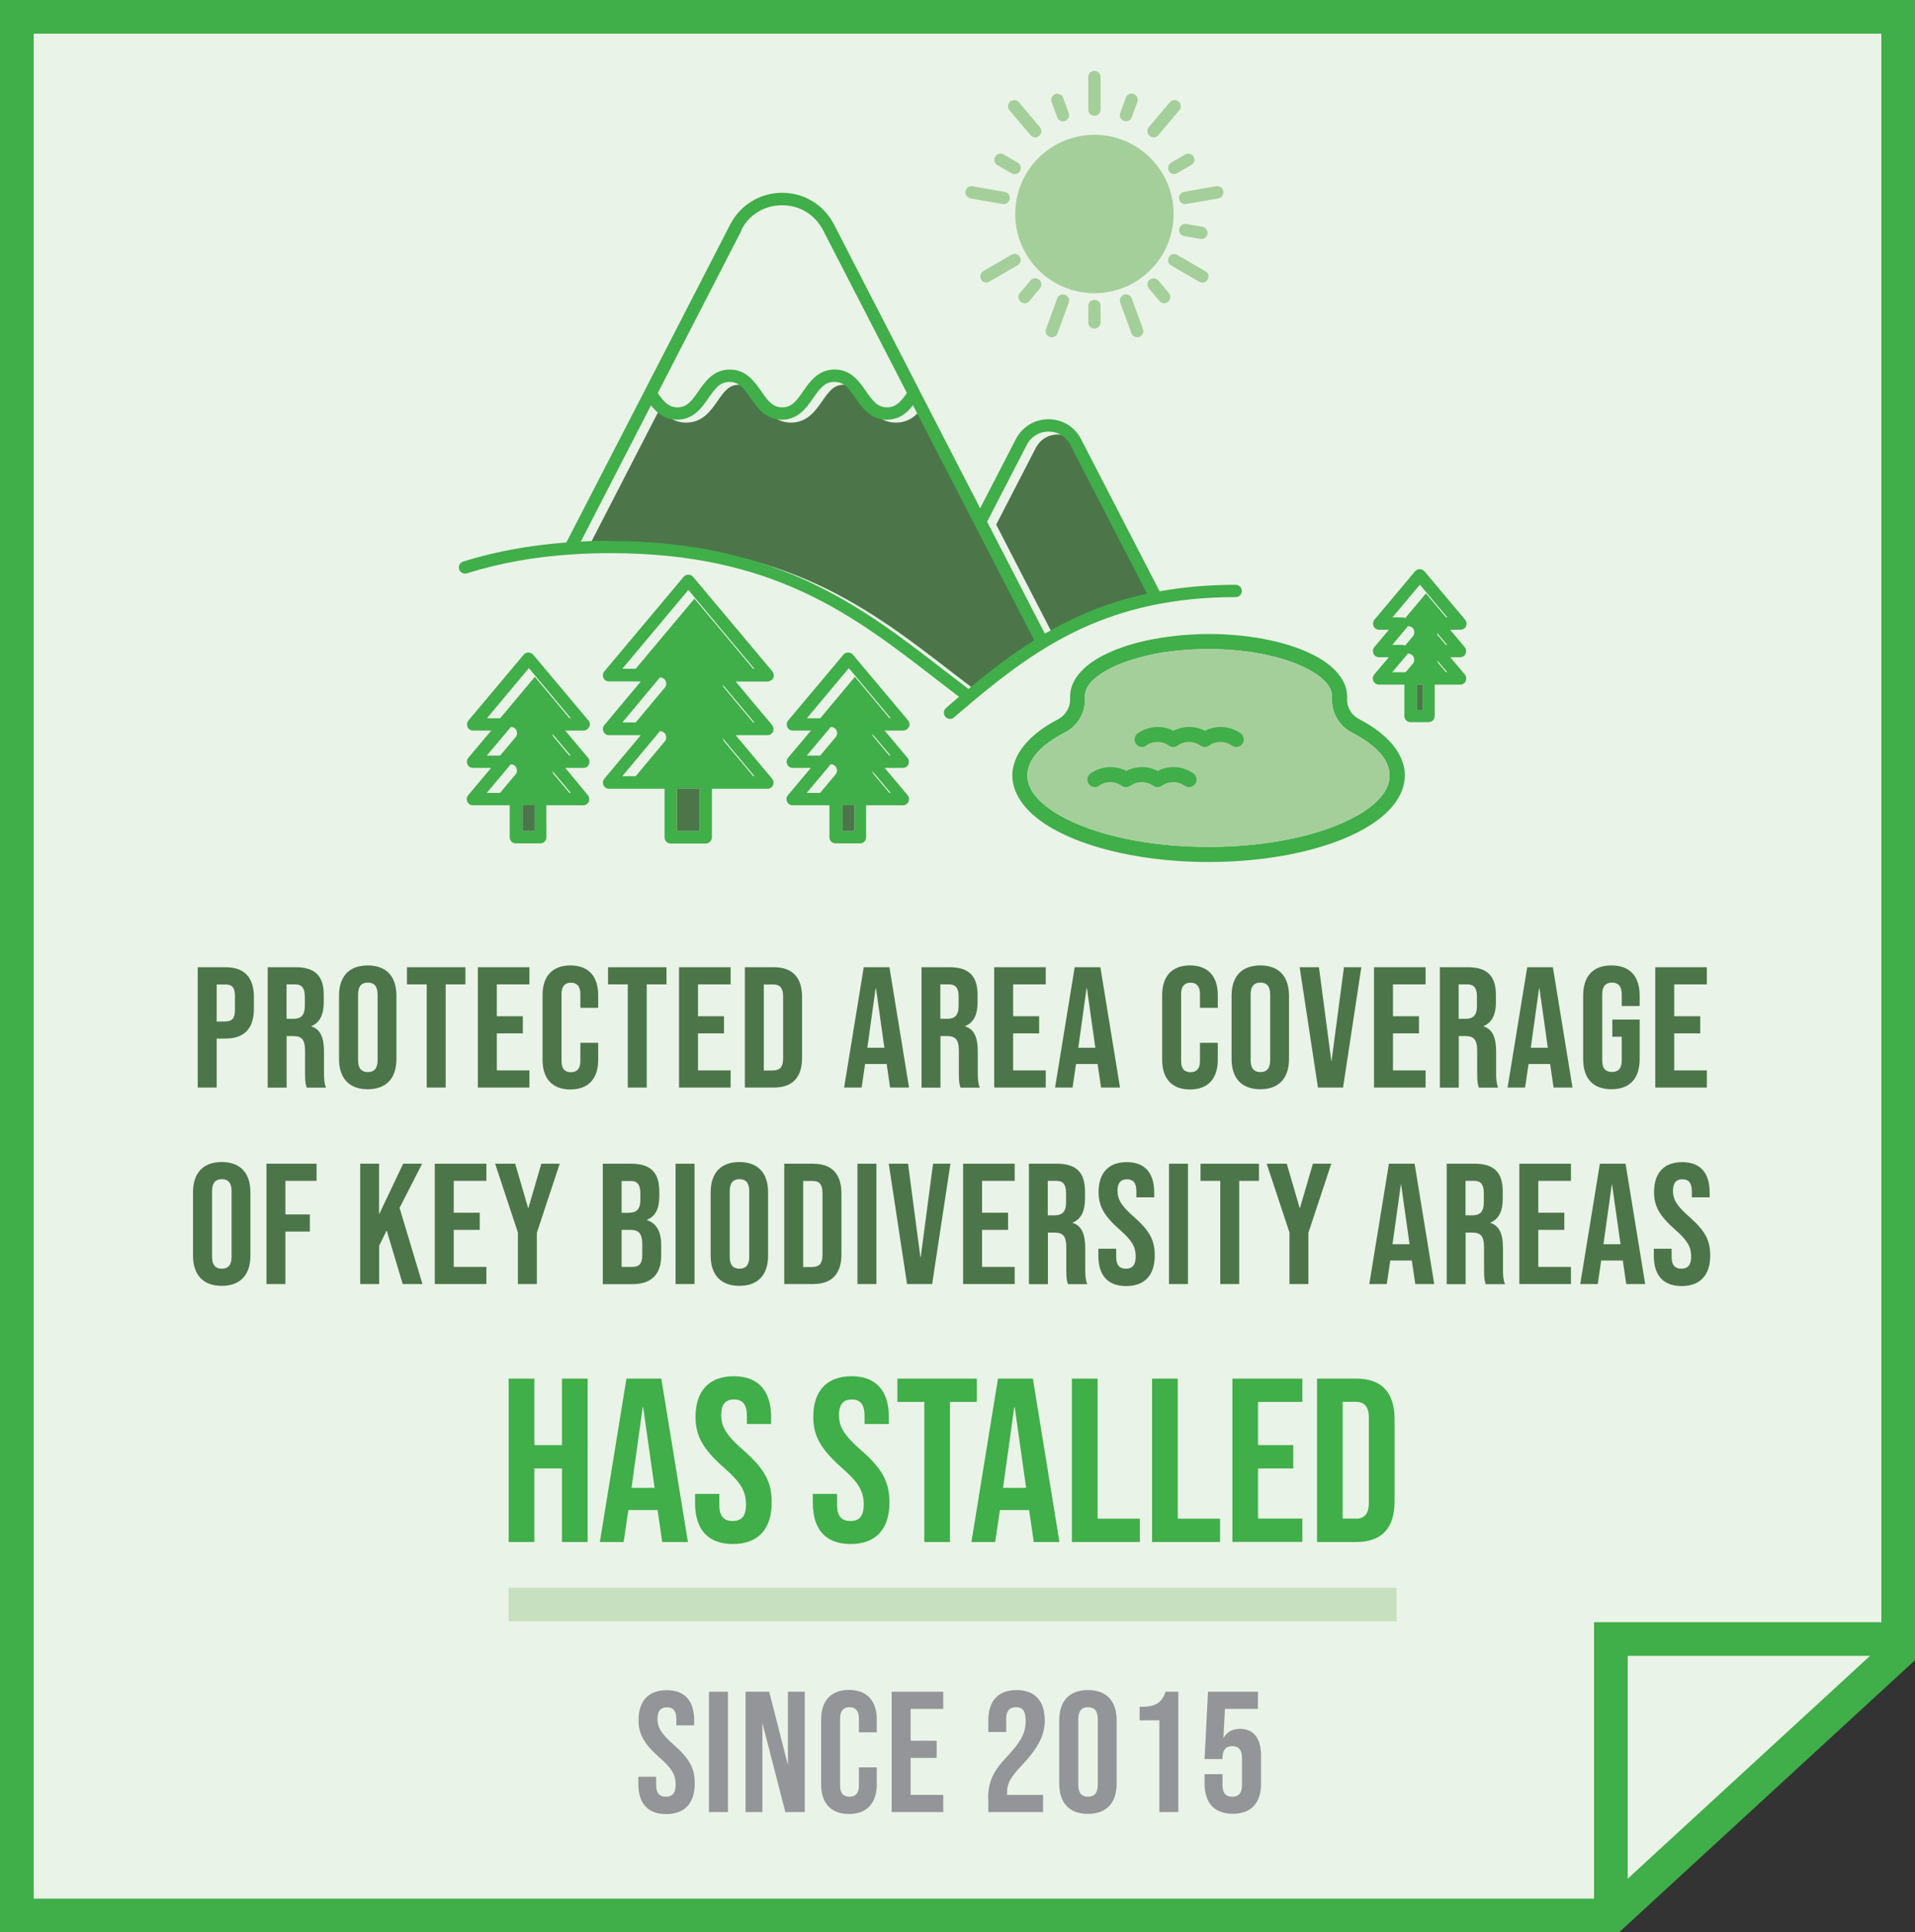 <?xml version="1.0" encoding="UTF-8"?>
<svg id="Layer_2" data-name="Layer 2" xmlns="http://www.w3.org/2000/svg" viewBox="0 0 170.76 172.29">
  <rect x="0" y="0" width="170.76" height="172.29" fill="#333333" stroke="none"/>
  <defs>
    <style>
      .cls-1, .cls-2 {
        fill: #a4cf9a;
      }

      .cls-1, .cls-3 {
        fill-rule: evenodd;
      }

      .cls-4, .cls-5 {
        stroke: #40ae49;
      }

      .cls-4, .cls-5, .cls-6 {
        stroke-miterlimit: 10;
        stroke-width: 3px;
      }

      .cls-4, .cls-6 {
        fill: none;
      }

      .cls-7 {
        fill: #939598;
      }

      .cls-8 {
        fill: #4c764a;
      }

      .cls-5 {
        fill: #eaf3e7;
      }

      .cls-9, .cls-3 {
        fill: #40ae49;
      }

      .cls-6 {
        stroke: #c7e0bf;
      }
    </style>
  </defs>
  <g id="Layer_2-2" data-name="Layer 2">
    <polygon class="cls-5" points="143.79 170.79 1.5 170.79 1.5 1.5 169.26 1.5 169.26 147.37 143.79 170.79"/>
    <g>
      <path class="cls-8" d="M17.64,86.24h2.48c1.69,0,2.52,.94,2.52,2.65v1.06c0,1.72-.83,2.65-2.52,2.65h-.8v4.37h-1.69v-10.73Zm2.48,4.83c.54,0,.83-.25,.83-1.01v-1.27c0-.77-.29-1.01-.83-1.01h-.8v3.3h.8Z"/>
      <path class="cls-8" d="M23.87,86.24h2.5c1.75,0,2.5,.81,2.5,2.47v.66c0,1.1-.35,1.81-1.1,2.12v.03c.84,.26,1.12,1.06,1.12,2.27v1.89c0,.52,.02,.9,.18,1.3h-1.72c-.09-.28-.15-.44-.15-1.32v-1.96c0-1-.29-1.32-1.06-1.32h-.58v4.6h-1.69v-10.73Zm2.3,4.6c.63,0,1.01-.28,1.01-1.14v-.83c0-.77-.26-1.1-.86-1.1h-.77v3.07h.61Z"/>
      <path class="cls-8" d="M30.23,94.42v-5.64c0-1.72,.9-2.7,2.56-2.7s2.56,.98,2.56,2.7v5.64c0,1.72-.9,2.7-2.56,2.7s-2.56-.98-2.56-2.7Zm3.44,.11v-5.86c0-.77-.34-1.06-.87-1.06s-.87,.29-.87,1.06v5.86c0,.77,.34,1.06,.87,1.06s.87-.29,.87-1.06Z"/>
      <path class="cls-8" d="M38.05,87.77h-1.76v-1.53h5.21v1.53h-1.76v9.2h-1.69v-9.2Z"/>
      <path class="cls-8" d="M42.61,86.24h4.6v1.53h-2.91v2.84h2.32v1.53h-2.32v3.3h2.91v1.53h-4.6v-10.73Z"/>
      <path class="cls-8" d="M48.38,94.49v-5.77c0-1.66,.86-2.64,2.48-2.64s2.48,.98,2.48,2.64v1.14h-1.59v-1.24c0-.71-.34-1-.84-1s-.84,.29-.84,1v6c0,.71,.34,.98,.84,.98s.84-.28,.84-.98v-1.64h1.59v1.52c0,1.66-.86,2.64-2.48,2.64s-2.48-.98-2.48-2.64Z"/>
      <path class="cls-8" d="M55.98,87.77h-1.76v-1.53h5.21v1.53h-1.76v9.2h-1.69v-9.2Z"/>
      <path class="cls-8" d="M60.55,86.24h4.6v1.53h-2.91v2.84h2.32v1.53h-2.32v3.3h2.91v1.53h-4.6v-10.73Z"/>
      <path class="cls-8" d="M66.42,86.24h2.58c1.69,0,2.52,.94,2.52,2.65v5.43c0,1.72-.83,2.65-2.52,2.65h-2.58v-10.73Zm2.55,9.2c.54,0,.86-.28,.86-1.04v-5.58c0-.77-.32-1.04-.86-1.04h-.86v7.67h.86Z"/>
      <path class="cls-8" d="M77.02,86.24h2.29l1.75,10.73h-1.69l-.31-2.13v.03h-1.92l-.31,2.1h-1.56l1.75-10.73Zm1.84,7.18l-.75-5.31h-.03l-.74,5.31h1.52Z"/>
      <path class="cls-8" d="M82.17,86.24h2.5c1.75,0,2.5,.81,2.5,2.47v.66c0,1.1-.35,1.81-1.1,2.12v.03c.84,.26,1.12,1.06,1.12,2.27v1.89c0,.52,.02,.9,.18,1.3h-1.72c-.09-.28-.15-.44-.15-1.32v-1.96c0-1-.29-1.32-1.06-1.32h-.58v4.6h-1.69v-10.73Zm2.3,4.6c.63,0,1.01-.28,1.01-1.14v-.83c0-.77-.26-1.1-.86-1.1h-.77v3.07h.61Z"/>
      <path class="cls-8" d="M88.65,86.24h4.6v1.53h-2.91v2.84h2.32v1.53h-2.32v3.3h2.91v1.53h-4.6v-10.73Z"/>
      <path class="cls-8" d="M95.83,86.24h2.29l1.75,10.73h-1.69l-.31-2.13v.03h-1.92l-.31,2.1h-1.56l1.75-10.73Zm1.84,7.18l-.75-5.31h-.03l-.74,5.31h1.52Z"/>
      <path class="cls-8" d="M103.63,94.49v-5.77c0-1.66,.86-2.64,2.48-2.64s2.48,.98,2.48,2.64v1.14h-1.59v-1.24c0-.71-.34-1-.84-1s-.84,.29-.84,1v6c0,.71,.34,.98,.84,.98s.84-.28,.84-.98v-1.64h1.59v1.52c0,1.66-.86,2.64-2.48,2.64s-2.48-.98-2.48-2.64Z"/>
      <path class="cls-8" d="M109.82,94.42v-5.64c0-1.72,.9-2.7,2.56-2.7s2.56,.98,2.56,2.7v5.64c0,1.72-.9,2.7-2.56,2.7s-2.56-.98-2.56-2.7Zm3.44,.11v-5.86c0-.77-.34-1.06-.87-1.06s-.87,.29-.87,1.06v5.86c0,.77,.34,1.06,.87,1.06s.87-.29,.87-1.06Z"/>
      <path class="cls-8" d="M115.91,86.24h1.7l1.1,8.33h.03l1.1-8.33h1.55l-1.63,10.73h-2.24l-1.63-10.73Z"/>
      <path class="cls-8" d="M122.52,86.24h4.6v1.53h-2.91v2.84h2.32v1.53h-2.32v3.3h2.91v1.53h-4.6v-10.73Z"/>
      <path class="cls-8" d="M128.39,86.24h2.5c1.75,0,2.5,.81,2.5,2.47v.66c0,1.1-.35,1.81-1.1,2.12v.03c.84,.26,1.12,1.06,1.12,2.27v1.89c0,.52,.02,.9,.18,1.3h-1.72c-.09-.28-.15-.44-.15-1.32v-1.96c0-1-.29-1.32-1.06-1.32h-.58v4.6h-1.69v-10.73Zm2.3,4.6c.63,0,1.01-.28,1.01-1.14v-.83c0-.77-.26-1.1-.86-1.1h-.77v3.07h.61Z"/>
      <path class="cls-8" d="M136.18,86.24h2.29l1.75,10.73h-1.69l-.31-2.13v.03h-1.92l-.31,2.1h-1.56l1.75-10.73Zm1.84,7.18l-.75-5.31h-.03l-.74,5.31h1.52Z"/>
      <path class="cls-8" d="M141.17,94.42v-5.64c0-1.72,.86-2.7,2.52-2.7s2.52,.98,2.52,2.7v.92h-1.6v-1.03c0-.77-.34-1.06-.87-1.06s-.87,.29-.87,1.06v5.87c0,.77,.34,1.04,.87,1.04s.87-.28,.87-1.04v-2.1h-.84v-1.53h2.44v3.51c0,1.72-.86,2.7-2.52,2.7s-2.52-.98-2.52-2.7Z"/>
      <path class="cls-8" d="M147.6,86.24h4.6v1.53h-2.91v2.84h2.32v1.53h-2.32v3.3h2.91v1.53h-4.6v-10.73Z"/>
      <path class="cls-8" d="M17.21,111.95v-5.64c0-1.72,.9-2.7,2.56-2.7s2.56,.98,2.56,2.7v5.64c0,1.72-.9,2.7-2.56,2.7s-2.56-.98-2.56-2.7Zm3.44,.11v-5.86c0-.77-.34-1.06-.87-1.06s-.87,.29-.87,1.06v5.86c0,.77,.34,1.06,.87,1.06s.87-.29,.87-1.06Z"/>
      <path class="cls-8" d="M23.77,103.76h4.46v1.53h-2.78v2.99h2.18v1.53h-2.18v4.68h-1.69v-10.73Z"/>
      <path class="cls-8" d="M32.11,103.76h1.69v4.52l2.15-4.52h1.69l-2.01,3.94,2.04,6.79h-1.76l-1.43-4.78-.67,1.36v3.42h-1.69v-10.73Z"/>
      <path class="cls-8" d="M38.77,103.76h4.6v1.53h-2.91v2.84h2.32v1.53h-2.32v3.3h2.91v1.53h-4.6v-10.73Z"/>
      <path class="cls-8" d="M46.19,109.92l-2.04-6.16h1.79l1.15,3.94h.03l1.15-3.94h1.64l-2.04,6.16v4.57h-1.69v-4.57Z"/>
      <path class="cls-8" d="M53.74,103.76h2.55c1.75,0,2.5,.81,2.5,2.47v.43c0,1.1-.34,1.79-1.09,2.1v.03c.9,.31,1.26,1.1,1.26,2.24v.92c0,1.66-.87,2.55-2.56,2.55h-2.65v-10.73Zm2.35,4.37c.63,0,1.01-.28,1.01-1.13v-.6c0-.77-.26-1.1-.86-1.1h-.81v2.84h.66Zm.31,4.83c.57,0,.87-.26,.87-1.06v-.94c0-1-.32-1.3-1.09-1.3h-.75v3.3h.97Z"/>
      <path class="cls-8" d="M60.24,103.76h1.69v10.73h-1.69v-10.73Z"/>
      <path class="cls-8" d="M63.37,111.95v-5.64c0-1.72,.9-2.7,2.56-2.7s2.56,.98,2.56,2.7v5.64c0,1.72-.9,2.7-2.56,2.7s-2.56-.98-2.56-2.7Zm3.44,.11v-5.86c0-.77-.34-1.06-.87-1.06s-.87,.29-.87,1.06v5.86c0,.77,.34,1.06,.87,1.06s.87-.29,.87-1.06Z"/>
      <path class="cls-8" d="M69.93,103.76h2.58c1.69,0,2.52,.94,2.52,2.65v5.43c0,1.72-.83,2.65-2.52,2.65h-2.58v-10.73Zm2.55,9.2c.54,0,.86-.28,.86-1.04v-5.58c0-.77-.32-1.04-.86-1.04h-.86v7.67h.86Z"/>
      <path class="cls-8" d="M76.46,103.76h1.69v10.73h-1.69v-10.73Z"/>
      <path class="cls-8" d="M79.27,103.76h1.7l1.1,8.33h.03l1.1-8.33h1.55l-1.63,10.73h-2.24l-1.63-10.73Z"/>
      <path class="cls-8" d="M85.88,103.76h4.6v1.53h-2.91v2.84h2.32v1.53h-2.32v3.3h2.91v1.53h-4.6v-10.73Z"/>
      <path class="cls-8" d="M91.75,103.76h2.5c1.75,0,2.5,.81,2.5,2.47v.66c0,1.1-.35,1.81-1.1,2.12v.03c.84,.26,1.12,1.06,1.12,2.27v1.89c0,.52,.02,.9,.18,1.3h-1.72c-.09-.28-.15-.44-.15-1.32v-1.96c0-1-.29-1.32-1.06-1.32h-.58v4.6h-1.69v-10.73Zm2.3,4.6c.63,0,1.01-.28,1.01-1.14v-.83c0-.77-.26-1.1-.86-1.1h-.77v3.07h.61Z"/>
      <path class="cls-8" d="M97.94,111.95v-.61h1.59v.74c0,.77,.34,1.04,.87,1.04s.87-.28,.87-1.07c0-.89-.34-1.46-1.44-2.42-1.41-1.24-1.87-2.12-1.87-3.34,0-1.69,.87-2.67,2.51-2.67s2.45,.98,2.45,2.7v.44h-1.59v-.55c0-.77-.31-1.06-.84-1.06s-.84,.29-.84,1.03c0,.78,.35,1.35,1.46,2.32,1.41,1.24,1.86,2.1,1.86,3.44,0,1.75-.89,2.73-2.55,2.73s-2.48-.98-2.48-2.7Z"/>
      <path class="cls-8" d="M104.24,103.76h1.69v10.73h-1.69v-10.73Z"/>
      <path class="cls-8" d="M108.81,105.29h-1.76v-1.53h5.21v1.53h-1.76v9.2h-1.69v-9.2Z"/>
      <path class="cls-8" d="M114.99,109.92l-2.04-6.16h1.79l1.15,3.94h.03l1.15-3.94h1.64l-2.04,6.16v4.57h-1.69v-4.57Z"/>
      <path class="cls-8" d="M123.85,103.76h2.29l1.75,10.73h-1.69l-.31-2.13v.03h-1.92l-.31,2.1h-1.56l1.75-10.73Zm1.84,7.18l-.75-5.31h-.03l-.74,5.31h1.52Z"/>
      <path class="cls-8" d="M129,103.76h2.5c1.75,0,2.5,.81,2.5,2.47v.66c0,1.1-.35,1.81-1.1,2.12v.03c.84,.26,1.12,1.06,1.12,2.27v1.89c0,.52,.02,.9,.18,1.3h-1.72c-.09-.28-.15-.44-.15-1.32v-1.96c0-1-.29-1.32-1.06-1.32h-.58v4.6h-1.69v-10.73Zm2.3,4.6c.63,0,1.01-.28,1.01-1.14v-.83c0-.77-.26-1.1-.86-1.1h-.77v3.07h.61Z"/>
      <path class="cls-8" d="M135.48,103.76h4.6v1.53h-2.91v2.84h2.32v1.53h-2.32v3.3h2.91v1.53h-4.6v-10.73Z"/>
      <path class="cls-8" d="M142.66,103.76h2.29l1.75,10.73h-1.69l-.31-2.13v.03h-1.92l-.31,2.1h-1.56l1.75-10.73Zm1.84,7.18l-.75-5.31h-.03l-.74,5.31h1.52Z"/>
      <path class="cls-8" d="M147.47,111.95v-.61h1.59v.74c0,.77,.34,1.04,.87,1.04s.87-.28,.87-1.07c0-.89-.34-1.46-1.44-2.42-1.41-1.24-1.87-2.12-1.87-3.34,0-1.69,.87-2.67,2.51-2.67s2.45,.98,2.45,2.7v.44h-1.59v-.55c0-.77-.31-1.06-.84-1.06s-.84,.29-.84,1.03c0,.78,.35,1.35,1.46,2.32,1.41,1.24,1.86,2.1,1.86,3.44,0,1.75-.89,2.73-2.55,2.73s-2.48-.98-2.48-2.7Z"/>
      <path class="cls-9" d="M45.36,122.92h2.29v5.93h2.46v-5.93h2.29v14.57h-2.29v-6.56h-2.46v6.56h-2.29v-14.57Z"/>
      <path class="cls-9" d="M55.87,122.92h3.1l2.37,14.57h-2.29l-.42-2.89v.04h-2.6l-.42,2.85h-2.12l2.37-14.57Zm2.5,9.74l-1.02-7.2h-.04l-1,7.2h2.06Z"/>
      <path class="cls-9" d="M61.98,134.03v-.83h2.16v1c0,1.04,.46,1.42,1.19,1.42s1.19-.37,1.19-1.46c0-1.21-.46-1.98-1.96-3.29-1.91-1.69-2.54-2.87-2.54-4.54,0-2.29,1.19-3.62,3.41-3.62s3.33,1.33,3.33,3.66v.6h-2.16v-.75c0-1.04-.42-1.44-1.15-1.44s-1.14,.4-1.14,1.39c0,1.06,.48,1.83,1.98,3.14,1.92,1.69,2.52,2.85,2.52,4.66,0,2.37-1.21,3.7-3.46,3.7s-3.37-1.33-3.37-3.66Z"/>
      <path class="cls-9" d="M72.48,134.03v-.83h2.16v1c0,1.04,.46,1.42,1.19,1.42s1.19-.37,1.19-1.46c0-1.21-.46-1.98-1.96-3.29-1.91-1.69-2.54-2.87-2.54-4.54,0-2.29,1.19-3.62,3.41-3.62s3.33,1.33,3.33,3.66v.6h-2.17v-.75c0-1.04-.42-1.44-1.14-1.44s-1.14,.4-1.14,1.39c0,1.06,.48,1.83,1.98,3.14,1.92,1.69,2.52,2.85,2.52,4.66,0,2.37-1.21,3.7-3.46,3.7s-3.37-1.33-3.37-3.66Z"/>
      <path class="cls-9" d="M82.41,125h-2.39v-2.08h7.08v2.08h-2.39v12.49h-2.29v-12.49Z"/>
      <path class="cls-9" d="M89,122.92h3.1l2.37,14.57h-2.29l-.42-2.89v.04h-2.6l-.42,2.85h-2.12l2.37-14.57Zm2.5,9.74l-1.02-7.2h-.04l-1,7.2h2.06Z"/>
      <path class="cls-9" d="M95.58,122.92h2.29v12.49h3.77v2.08h-6.06v-14.57Z"/>
      <path class="cls-9" d="M102.73,122.92h2.29v12.49h3.77v2.08h-6.06v-14.57Z"/>
      <path class="cls-9" d="M109.89,122.92h6.24v2.08h-3.95v3.85h3.14v2.08h-3.14v4.47h3.95v2.08h-6.24v-14.57Z"/>
      <path class="cls-9" d="M117.44,122.92h3.5c2.29,0,3.41,1.27,3.41,3.6v7.37c0,2.33-1.12,3.6-3.41,3.6h-3.5v-14.57Zm3.45,12.49c.73,0,1.17-.37,1.17-1.42v-7.58c0-1.04-.44-1.42-1.17-1.42h-1.17v10.41h1.17Z"/>
      <path class="cls-7" d="M56.92,159.03v-.61h1.59v.74c0,.77,.34,1.04,.87,1.04s.87-.28,.87-1.07c0-.89-.34-1.46-1.44-2.42-1.41-1.24-1.87-2.12-1.87-3.34,0-1.69,.87-2.67,2.51-2.67s2.45,.98,2.45,2.7v.44h-1.59v-.55c0-.77-.31-1.06-.84-1.06s-.84,.29-.84,1.03c0,.78,.35,1.35,1.46,2.32,1.41,1.24,1.86,2.1,1.86,3.44,0,1.75-.89,2.73-2.55,2.73s-2.48-.98-2.48-2.7Z"/>
      <path class="cls-7" d="M63.22,150.84h1.69v10.73h-1.69v-10.73Z"/>
      <path class="cls-7" d="M66.47,150.84h2.12l1.64,6.43h.03v-6.43h1.5v10.73h-1.73l-2.02-7.84h-.03v7.84h-1.5v-10.73Z"/>
      <path class="cls-7" d="M73.22,159.09v-5.77c0-1.66,.86-2.64,2.48-2.64s2.48,.98,2.48,2.64v1.14h-1.59v-1.24c0-.71-.34-1-.84-1s-.84,.29-.84,1v6c0,.71,.34,.98,.84,.98s.84-.28,.84-.98v-1.64h1.59v1.52c0,1.66-.86,2.64-2.48,2.64s-2.48-.98-2.48-2.64Z"/>
      <path class="cls-7" d="M79.51,150.84h4.6v1.53h-2.91v2.84h2.32v1.53h-2.32v3.3h2.91v1.53h-4.6v-10.73Z"/>
      <path class="cls-7" d="M88.11,160.41c0-1.53,.43-2.47,1.69-3.79,1.29-1.36,1.66-2.18,1.66-3.17s-.34-1.23-.87-1.23-.87,.29-.87,1.06v1.15h-1.59v-1.04c0-1.72,.86-2.7,2.51-2.7s2.52,.98,2.52,2.7c0,1.27-.52,2.41-2.09,4.06-1.01,1.07-1.27,1.61-1.27,2.36v.23h3.21v1.53h-4.88v-1.17Z"/>
      <path class="cls-7" d="M94.45,159.03v-5.64c0-1.72,.9-2.7,2.56-2.7s2.56,.98,2.56,2.7v5.64c0,1.72-.9,2.7-2.56,2.7s-2.56-.98-2.56-2.7Zm3.44,.11v-5.86c0-.77-.34-1.06-.87-1.06s-.87,.29-.87,1.06v5.86c0,.77,.34,1.06,.87,1.06s.87-.29,.87-1.06Z"/>
      <path class="cls-7" d="M103.38,153.39h-1.76v-1.2c1.43,0,1.93-.31,2.32-1.35h1.13v10.73h-1.69v-8.19Z"/>
      <path class="cls-7" d="M107.41,159.03v-.84h1.6v.97c0,.77,.34,1.04,.87,1.04s.87-.28,.87-1.04v-2.41c0-.77-.34-1.06-.87-1.06s-.87,.29-.87,1.06v.09h-1.6l.31-6h4.45v1.53h-2.94l-.14,2.56h.03c.31-.51,.78-.78,1.46-.78,1.24,0,1.87,.87,1.87,2.45v2.42c0,1.72-.86,2.7-2.52,2.7s-2.52-.98-2.52-2.7Z"/>
    </g>
    <line class="cls-6" x1="45.35" y1="143.07" x2="124.53" y2="143.07"/>
    <path class="cls-3" d="M125.2,68.43c-.05-.23-.11-.46-.21-.69,0,0,0,0,0,0-.54-1.36-1.87-2.63-3.84-3.64-.67-.36-1.07-1.07-1.03-1.83,0-.06,0-.12,0-.18,0-1.28-.92-2.51-2.59-3.47-2.2-1.26-5.76-2.09-9.76-2.09-.46,0-.91,.01-1.35,.04-.13,0-.26,.02-.39,.02-.32,.02-.64,.04-.96,.08-.13,.01-.25,.02-.38,.04-.35,.04-.7,.09-1.04,.14-.06,0-.13,.02-.2,.03-.42,.07-.83,.15-1.23,.23-.03,0-.05,.01-.08,.02-.36,.08-.71,.17-1.04,.26-.08,.02-.16,.05-.23,.07-.29,.08-.57,.17-.83,.27-.07,.03-.15,.05-.22,.08-.06,.02-.13,.04-.18,.06h0c-.6,.24-1.15,.49-1.63,.76-1.68,.96-2.59,2.19-2.59,3.47,0,.06,0,.13,0,.18,.02,.36-.06,.71-.23,1.02-.02,.04-.05,.08-.07,.11-.07,.11-.14,.21-.23,.3-.03,.03-.06,.07-.09,.1-.12,.11-.26,.22-.41,.3-1.97,1.02-3.3,2.28-3.84,3.64,0,0,0,0,0,0-.09,.23-.16,.46-.21,.69s-.07,.47-.07,.7c0,1.75,1.29,3.43,3.59,4.74,1.18,.67,2.62,1.26,4.28,1.73,1.1,.31,2.29,.58,3.55,.78,1.89,.3,3.94,.47,6.08,.47,5.71,0,10.77-1.18,13.91-2.98,2.3-1.31,3.59-2.99,3.59-4.74,0-.24-.02-.47-.07-.7Zm-4.18,4.28c-2.99,1.71-7.81,2.8-13.25,2.8s-10.26-1.09-13.25-2.8c-1.79-1.02-2.91-2.22-2.91-3.58,0-1.48,1.33-2.78,3.4-3.85,0,0,0,0,0,0,0,0,0,0,.01,0,.18-.1,.35-.21,.5-.34,.04-.03,.08-.07,.13-.11,.15-.13,.28-.27,.4-.42,0,0,.01-.02,.02-.02,.12-.16,.23-.34,.32-.52,.02-.05,.05-.1,.07-.15,.08-.17,.14-.35,.19-.54,0-.01,0-.02,.01-.03h0c.07-.31,.1-.63,.08-.96v-.1c0-.89,.75-1.65,1.92-2.31,.47-.27,1.01-.51,1.6-.73,.13-.05,.27-.1,.41-.14,.17-.06,.34-.11,.51-.16,.15-.04,.3-.09,.45-.13,.2-.05,.41-.1,.61-.15,.15-.04,.3-.07,.46-.11,.31-.07,.63-.12,.96-.18,.14-.02,.29-.04,.44-.06,.24-.03,.48-.07,.73-.09,.15-.02,.31-.03,.46-.05,.27-.02,.54-.04,.81-.06,.14,0,.27-.02,.41-.02,.41-.02,.83-.03,1.25-.03,3.73,0,7.05,.75,9.1,1.92,1.16,.66,1.92,1.43,1.92,2.31v.1c-.08,1.28,.6,2.49,1.73,3.1h0s0,0,0,0c2.08,1.07,3.4,2.36,3.4,3.85,0,1.36-1.13,2.56-2.91,3.58Z"/>
    <path class="cls-1" d="M121.02,72.72c-2.99,1.71-7.81,2.8-13.25,2.8s-10.26-1.09-13.25-2.8c-1.79-1.02-2.91-2.22-2.91-3.58,0-1.48,1.33-2.78,3.4-3.85,0,0,0,0,0,0,0,0,0,0,.01,0,.18-.1,.35-.21,.5-.34,.04-.03,.08-.07,.13-.11,.15-.13,.28-.27,.4-.42,0,0,.01-.02,.02-.02,.12-.16,.23-.34,.32-.52,.02-.05,.05-.1,.07-.15,.08-.17,.14-.35,.19-.54,0-.01,0-.02,.01-.03h0c.07-.31,.1-.63,.08-.96v-.1c0-.89,.75-1.65,1.92-2.31,.47-.27,1.01-.51,1.6-.73,.13-.05,.27-.1,.41-.14,.17-.06,.34-.11,.51-.16,.15-.04,.3-.09,.45-.13,.2-.05,.41-.1,.61-.15,.15-.04,.3-.07,.46-.11,.31-.07,.63-.12,.96-.18,.14-.02,.29-.04,.44-.06,.24-.03,.48-.07,.73-.09,.15-.02,.31-.03,.46-.05,.27-.02,.54-.04,.81-.06,.14,0,.27-.02,.41-.02,.41-.02,.83-.03,1.25-.03,3.73,0,7.05,.75,9.1,1.92,1.16,.66,1.92,1.43,1.92,2.31v.1c-.08,1.28,.6,2.49,1.73,3.1h0s0,0,0,0c2.08,1.07,3.4,2.36,3.4,3.85,0,1.36-1.13,2.56-2.91,3.58Z"/>
    <path class="cls-9" d="M78.32,64.82c-.21,0-.41,.12-.49,.32s-.05,.42,.08,.58l2.04,2.43h-1.62c-.21,0-.41,.12-.49,.32s-.05,.42,.08,.58l2.04,2.43h-7.49l2.04-2.43c.14-.16,.16-.39,.08-.58-.09-.2-.28-.32-.49-.32h-1.62l2.04-2.43c.14-.16,.16-.39,.08-.58-.09-.2-.28-.32-.49-.32h-1.62l3.74-4.47,3.74,4.47h-1.62Z"/>
    <path class="cls-9" d="M64.98,60.43c-.21,0-.41,.12-.49,.32s-.05,.42,.08,.58l3.25,3.88h-2.84c-.21,0-.41,.12-.49,.32s-.05,.42,.08,.58l3.25,3.88h-11.79l3.25-3.89c.14-.16,.16-.39,.08-.58-.09-.2-.28-.32-.49-.32h-2.84l3.25-3.89c.14-.16,.16-.39,.08-.58-.09-.2-.28-.32-.49-.32h-2.84l5.89-7.03,5.89,7.03h-2.83v.02Z"/>
    <path class="cls-9" d="M49.79,64.82c-.21,0-.41,.12-.49,.32s-.05,.42,.08,.58l2.04,2.43h-1.62c-.21,0-.41,.12-.49,.32s-.05,.42,.08,.58l2.04,2.43h-7.5l2.04-2.43c.14-.16,.16-.39,.08-.58-.09-.2-.28-.32-.49-.32h-1.62l2.04-2.43c.14-.16,.16-.39,.08-.58-.09-.2-.28-.32-.49-.32h-1.62l3.74-4.47,3.74,4.47h-1.61Z"/>
    <path class="cls-8" d="M92.38,39.91c.38-.73,1.11-1.17,1.93-1.17h.01c.82,0,1.53,.44,1.92,1.17l6.85,13.28c-3.53,.77-6.47,2.03-9.11,3.57l-5.15-9.98,3.55-6.88Zm-37.15,8.57c-.93,0-1.8,.02-2.63,.07l6.26-12.15c.54,.69,1.22,1.28,2.33,1.28,1.46,0,2.19-1.06,2.79-1.92,.62-.9,1.05-1.45,1.88-1.45s1.26,.55,1.88,1.45c.59,.85,1.34,1.92,2.79,1.92s2.19-1.06,2.79-1.92c.62-.9,1.05-1.45,1.89-1.45s1.27,.55,1.89,1.45,1.34,1.92,2.79,1.92c1.11,0,1.81-.61,2.33-1.29l10.81,20.96c-2.09,1.31-4,2.79-5.86,4.34-.72-.55-1.45-1.11-2.17-1.66-7.33-5.67-14.89-11.53-29.81-11.53Z"/>
    <path class="cls-2" d="M104.65,19.08c0-3.89-3.16-7.06-7.06-7.06s-7.06,3.16-7.06,7.06,3.16,7.06,7.06,7.06,7.06-3.16,7.06-7.06Z"/>
    <path class="cls-2" d="M97.59,10.32c.31,0,.55-.24,.55-.55v-2.9c0-.31-.24-.55-.55-.55s-.55,.24-.55,.55v2.9c0,.31,.25,.55,.55,.55Z"/>
    <path class="cls-2" d="M100.22,26.28c-.28,.1-.43,.42-.33,.7l1,2.73c.08,.22,.3,.36,.51,.36,.07,0,.12-.01,.19-.03,.28-.1,.43-.42,.33-.7l-1-2.73c-.11-.28-.42-.43-.7-.33Z"/>
    <path class="cls-2" d="M91.89,12.05c.11,.13,.26,.2,.42,.2,.12,0,.25-.04,.35-.13,.23-.2,.26-.54,.07-.78l-1.87-2.22c-.2-.23-.54-.26-.78-.07-.23,.2-.26,.54-.07,.78l1.88,2.22Z"/>
    <path class="cls-2" d="M106.95,25.12c.09,.05,.18,.08,.27,.08,.19,0,.37-.1,.47-.27,.15-.26,.07-.6-.2-.74l-2.52-1.46c-.26-.15-.6-.07-.74,.2-.15,.26-.07,.6,.2,.74l2.52,1.46Z"/>
    <path class="cls-2" d="M86.54,17.69l2.86,.5s.07,.01,.1,.01c.26,0,.49-.19,.54-.45,.05-.3-.14-.58-.45-.64l-2.86-.5c-.31-.05-.58,.14-.64,.45-.04,.28,.15,.57,.45,.62Z"/>
    <path class="cls-2" d="M105.14,17.75c.04,.26,.27,.45,.54,.45,.03,0,.07,0,.1-.01l2.86-.5c.3-.05,.49-.34,.45-.64-.05-.3-.33-.49-.64-.45l-2.86,.5c-.31,.07-.5,.35-.45,.65Z"/>
    <path class="cls-2" d="M87.48,24.92c.1,.18,.28,.27,.47,.27,.09,0,.19-.02,.27-.08l2.52-1.46c.26-.15,.35-.48,.2-.74-.15-.26-.48-.35-.74-.2l-2.52,1.46c-.25,.15-.34,.48-.2,.74Z"/>
    <path class="cls-2" d="M102.87,12.25c.15,0,.31-.07,.42-.2l1.87-2.22c.2-.23,.16-.58-.07-.78-.23-.2-.58-.16-.78,.07l-1.87,2.22c-.2,.23-.16,.58,.07,.78,.12,.09,.24,.13,.36,.13Z"/>
    <path class="cls-2" d="M94.27,26.61l-1,2.73c-.1,.28,.04,.6,.33,.7,.07,.02,.12,.03,.19,.03,.22,0,.44-.14,.51-.36l1-2.73c.1-.28-.04-.6-.33-.7s-.6,.04-.7,.33Z"/>
    <path class="cls-2" d="M97.04,27.29v1.46c0,.31,.24,.55,.55,.55s.55-.24,.55-.55v-1.46c0-.31-.24-.55-.55-.55s-.55,.25-.55,.55Z"/>
    <path class="cls-2" d="M94.27,10.46c.08,.22,.3,.36,.51,.36,.07,0,.12-.01,.19-.03,.28-.1,.43-.42,.33-.7l-.5-1.37c-.1-.28-.42-.43-.7-.33s-.43,.42-.33,.7l.5,1.37Z"/>
    <path class="cls-2" d="M103.39,26.84c.11,.13,.26,.2,.42,.2,.12,0,.25-.04,.35-.13,.23-.2,.26-.54,.07-.78l-.94-1.12c-.2-.23-.54-.26-.78-.07-.23,.2-.26,.54-.07,.78l.95,1.12Z"/>
    <path class="cls-2" d="M88.94,14.72l1.26,.73c.09,.05,.18,.08,.27,.08,.19,0,.37-.1,.47-.27,.16-.27,.08-.6-.19-.76l-1.26-.73c-.26-.15-.6-.07-.74,.2-.16,.26-.08,.6,.19,.76Z"/>
    <path class="cls-2" d="M107.03,21.3s.07,.01,.1,.01c.26,0,.49-.19,.54-.45,.05-.3-.14-.58-.45-.64l-1.43-.25c-.3-.05-.58,.14-.64,.45-.05,.3,.14,.58,.45,.64l1.43,.24Z"/>
    <path class="cls-2" d="M104.23,15.25c.1,.18,.28,.27,.47,.27,.09,0,.19-.02,.27-.08l1.26-.73c.26-.15,.35-.48,.2-.74s-.48-.35-.74-.2l-1.26,.73c-.26,.15-.35,.48-.2,.74Z"/>
    <path class="cls-2" d="M91.37,27.04c.15,0,.31-.07,.42-.2l.94-1.12c.2-.23,.16-.58-.07-.78-.23-.2-.58-.16-.78,.07l-.94,1.12c-.2,.23-.16,.58,.07,.78,.12,.09,.24,.13,.36,.13Z"/>
    <path class="cls-2" d="M100.22,10.78c.07,.02,.12,.03,.19,.03,.22,0,.44-.14,.51-.36l.5-1.37c.1-.28-.04-.6-.33-.7s-.6,.04-.7,.33l-.5,1.37c-.11,.28,.04,.6,.33,.7Z"/>
    <path class="cls-9" d="M110.19,52.14c-2.49,0-4.73,.22-6.79,.58l-7.01-13.58c-.56-1.08-1.66-1.76-2.89-1.76h-.01c-1.23,0-2.34,.68-2.9,1.76l-3.19,6.18-5.41-10.5h0l-7.63-14.82c-.9-1.74-2.66-2.81-4.62-2.81s-3.72,1.08-4.62,2.81l-7.63,14.82h0l-6.99,13.55c-3.31,.25-6.33,.8-9.2,1.7-.28,.09-.45,.39-.36,.69,.09,.28,.39,.45,.69,.36,2.88-.9,5.91-1.46,9.26-1.68,1.11-.08,2.26-.12,3.53-.12,14.54,0,21.63,5.49,29.13,11.3,.66,.5,1.31,1.01,1.97,1.51-.26,.22-.51,.44-.78,.66l-.38,.33c-.23,.2-.26,.54-.07,.78,.11,.13,.26,.2,.42,.2,.12,0,.25-.04,.35-.13l.38-.33c.44-.36,.87-.72,1.3-1.1,5.88-4.89,12.11-9.3,23.44-9.3,.31,0,.55-.24,.55-.55s-.25-.55-.55-.55Zm-18.62-12.49c.38-.73,1.11-1.17,1.93-1.17h.01c.82,0,1.53,.44,1.92,1.17l6.85,13.28c-3.53,.77-6.47,2.03-9.11,3.57l-5.15-9.98,3.55-6.88Zm-25.48-19.13c.71-1.39,2.08-2.22,3.65-2.22s2.92,.83,3.65,2.22l7.48,14.52c-.56,.8-.99,1.28-1.77,1.28-.84,0-1.27-.55-1.89-1.45s-1.34-1.92-2.79-1.92-2.2,1.06-2.79,1.92c-.62,.9-1.05,1.45-1.88,1.45s-1.27-.55-1.88-1.45c-.59-.85-1.34-1.92-2.79-1.92s-2.19,1.06-2.79,1.92c-.62,.9-1.05,1.45-1.88,1.45-.79,0-1.2-.48-1.76-1.27l7.48-14.53Zm-11.67,27.7c-.93,0-1.8,.02-2.63,.07l6.26-12.15c.54,.69,1.22,1.28,2.33,1.28,1.46,0,2.19-1.06,2.79-1.92,.62-.9,1.05-1.45,1.88-1.45s1.26,.55,1.88,1.45c.59,.85,1.34,1.92,2.79,1.92s2.19-1.06,2.79-1.92c.62-.9,1.05-1.45,1.89-1.45s1.27,.55,1.89,1.45,1.34,1.92,2.79,1.92c1.11,0,1.81-.61,2.33-1.29l10.81,20.96c-2.09,1.31-4,2.79-5.86,4.34-.72-.55-1.45-1.11-2.17-1.66-7.33-5.67-14.89-11.53-29.81-11.53Z"/>
    <path class="cls-9" d="M81.06,64.82c.09-.2,.05-.42-.08-.58l-4.93-5.87c-.21-.25-.64-.25-.84,0l-4.93,5.87c-.14,.16-.16,.39-.08,.58,.09,.2,.28,.32,.49,.32h1.62l-2.04,2.43c-.14,.16-.16,.39-.08,.58,.09,.2,.28,.32,.49,.32h1.62l-2.04,2.43c-.14,.16-.16,.39-.08,.58,.09,.2,.28,.32,.49,.32h3.29v2.85c0,.31,.24,.55,.55,.55h2.17c.31,0,.55-.24,.55-.55v-2.85h3.29c.21,0,.41-.12,.49-.32s.05-.42-.08-.58l-2.04-2.43h1.62c.21,0,.41-.12,.49-.32s.05-.42-.08-.58l-2.04-2.43h1.62c.24,0,.44-.12,.53-.32Zm-4.87,9.27h-1.07v-2.3h1.07v2.3Zm1.59-10.05c-.21,0-.41,.12-.49,.32s-.05,.42,.08,.58l2.04,2.43h-1.62c-.21,0-.41,.12-.49,.32s-.05,.42,.08,.58l2.04,2.43h-7.49l2.04-2.43c.14-.16,.16-.39,.08-.58-.09-.2-.28-.32-.49-.32h-1.62l2.04-2.43c.14-.16,.16-.39,.08-.58-.09-.2-.28-.32-.49-.32h-1.62l3.74-4.47,3.74,4.47h-1.62Z"/>
    <path class="cls-9" d="M68.95,60.44c.09-.2,.05-.42-.08-.58l-7.07-8.43c-.21-.25-.64-.25-.84,0l-7.07,8.43c-.14,.16-.16,.39-.08,.58,.09,.2,.28,.32,.49,.32h2.84l-3.25,3.89c-.14,.16-.16,.39-.08,.58,.09,.2,.28,.32,.49,.32h2.84l-3.25,3.88c-.14,.16-.16,.39-.08,.58,.09,.2,.28,.32,.49,.32h4.96v4.33c0,.31,.24,.55,.55,.55h3.12c.31,0,.55-.24,.55-.55v-4.33h4.96c.21,0,.41-.12,.49-.32s.05-.42-.08-.58l-3.25-3.88h2.84c.21,0,.41-.12,.49-.32s.05-.42-.08-.58l-3.25-3.88h2.84c.23-.02,.43-.14,.51-.33Zm-6.56,13.65h-2.03v-3.78h2.03v3.78Zm2.05-14.44c-.21,0-.41,.12-.49,.32s-.05,.42,.08,.58l3.25,3.88h-2.84c-.21,0-.41,.12-.49,.32s-.05,.42,.08,.58l3.25,3.88h-11.79l3.25-3.89c.14-.16,.16-.39,.08-.58-.09-.2-.28-.32-.49-.32h-2.84l3.25-3.89c.14-.16,.16-.39,.08-.58-.09-.2-.28-.32-.49-.32h-2.84l5.89-7.03,5.89,7.03h-2.83v.02Z"/>
    <path class="cls-9" d="M52.55,64.82c.09-.2,.05-.42-.08-.58l-4.93-5.87c-.21-.25-.64-.25-.84,0l-4.93,5.87c-.14,.16-.16,.39-.08,.58,.09,.2,.28,.32,.49,.32h1.62l-2.04,2.43c-.14,.16-.16,.39-.08,.58,.09,.2,.28,.32,.49,.32h1.62l-2.04,2.43c-.14,.16-.16,.39-.08,.58,.09,.2,.28,.32,.49,.32h3.29v2.85c0,.31,.24,.55,.55,.55h2.17c.31,0,.55-.24,.55-.55v-2.85h3.29c.21,0,.41-.12,.49-.32s.05-.42-.08-.58l-2.01-2.43h1.62c.21,0,.41-.12,.49-.32s.05-.42-.08-.58l-2.04-2.43h1.62c.22,0,.41-.12,.5-.32Zm-4.88,9.27h-1.07v-2.3h1.07v2.3Zm1.59-10.05c-.21,0-.41,.12-.49,.32s-.05,.42,.08,.58l2.04,2.43h-1.62c-.21,0-.41,.12-.49,.32s-.05,.42,.08,.58l2.04,2.43h-7.5l2.04-2.43c.14-.16,.16-.39,.08-.58-.09-.2-.28-.32-.49-.32h-1.62l2.04-2.43c.14-.16,.16-.39,.08-.58-.09-.2-.28-.32-.49-.32h-1.62l3.74-4.47,3.74,4.47h-1.61Z"/>
    <path class="cls-8" d="M76.19,74.09h-1.07v-2.3h1.07v2.3Z"/>
    <path class="cls-8" d="M62.39,74.09h-2.03v-3.78h2.03v3.78Z"/>
    <path class="cls-8" d="M47.67,74.09h-1.07v-2.3h1.07v2.3Z"/>
    <g>
      <path class="cls-9" d="M128.28,56.73l1.3,1.55h-.88c-.21,0-.41,.12-.49,.32s-.05,.42,.08,.58l1.3,1.54h-4.91l1.3-1.54c.14-.16,.16-.39,.08-.58-.09-.2-.28-.32-.49-.32h-.88l1.3-1.55c.14-.16,.16-.39,.08-.58-.09-.2-.28-.32-.49-.32h-.88l2.45-2.92,2.45,2.92h-.88c-.21,0-.41,.12-.49,.32-.13,.2-.1,.43,.03,.58Z"/>
      <path class="cls-9" d="M130.72,55.83c.09-.2,.05-.42-.08-.58l-3.62-4.31c-.21-.25-.64-.25-.84,0l-3.62,4.31c-.14,.16-.16,.39-.08,.58,.09,.2,.28,.32,.49,.32h.88l-1.3,1.55c-.14,.16-.16,.39-.08,.58,.09,.2,.28,.32,.49,.32h.88l-1.3,1.54c-.14,.16-.16,.39-.08,.58,.09,.2,.28,.32,.49,.32h2.28v2.8c0,.31,.24,.55,.55,.55h1.6c.31,0,.55-.24,.55-.55v-2.8h2.28c.21,0,.41-.12,.49-.32s.05-.42-.08-.58l-1.3-1.54h.88c.21,0,.41-.12,.49-.32s.05-.42-.08-.58l-1.3-1.55h.88c.26,0,.46-.12,.55-.32Zm-3.87,7.48h-.5v-2.26h.5v2.26Zm.89-7.36l1.3,1.55h-.88c-.21,0-.41,.12-.49,.32s-.05,.42,.08,.58l1.3,1.54h-4.91l1.3-1.54c.14-.16,.16-.39,.08-.58-.09-.2-.28-.32-.49-.32h-.88l1.3-1.55c.14-.16,.16-.39,.08-.58-.09-.2-.28-.32-.49-.32h-.88l2.45-2.92,2.45,2.92h-.88c-.21,0-.41,.12-.49,.32-.13,.2-.1,.43,.03,.58Z"/>
      <path class="cls-8" d="M126.85,63.31h-.5v-2.26h.5v2.26Z"/>
    </g>
    <path class="cls-3" d="M102.18,66.48c.3-.21,.65-.33,1.03-.33s.72,.12,1.03,.33c.23,.16,.53,.16,.75,0,.3-.21,.65-.33,1.03-.33s.72,.12,1.03,.33c.23,.16,.53,.16,.75,0,.3-.21,.65-.33,1.03-.33s.72,.12,1.03,.33c.3,.21,.72,.13,.93-.17s.13-.72-.17-.93c-.52-.36-1.13-.56-1.78-.56-.5,0-.97,.12-1.4,.34-.43-.22-.91-.34-1.4-.34s-.97,.12-1.4,.34c-.43-.22-.91-.34-1.4-.34-.65,0-1.26,.2-1.78,.56-.3,.21-.38,.62-.17,.93,.21,.3,.62,.38,.93,.17Z"/>
    <path class="cls-3" d="M97.97,70.06c.3-.21,.65-.33,1.03-.33s.72,.12,1.03,.33c.23,.16,.53,.16,.75,0,.3-.21,.65-.33,1.03-.33s.72,.12,1.03,.33c.23,.16,.53,.16,.75,0,.3-.21,.65-.33,1.03-.33s.72,.12,1.03,.33c.3,.21,.72,.13,.93-.17,.21-.3,.13-.72-.17-.93-.52-.36-1.13-.56-1.78-.56-.5,0-.97,.12-1.4,.34-.43-.22-.91-.34-1.4-.34s-.97,.12-1.4,.34c-.43-.22-.91-.34-1.4-.34-.65,0-1.26,.2-1.78,.56-.3,.21-.38,.62-.17,.93,.21,.3,.62,.38,.93,.17Z"/>
    <polyline class="cls-4" points="143.64 170.79 143.64 146.14 169.11 146.14"/>
  </g>
</svg>